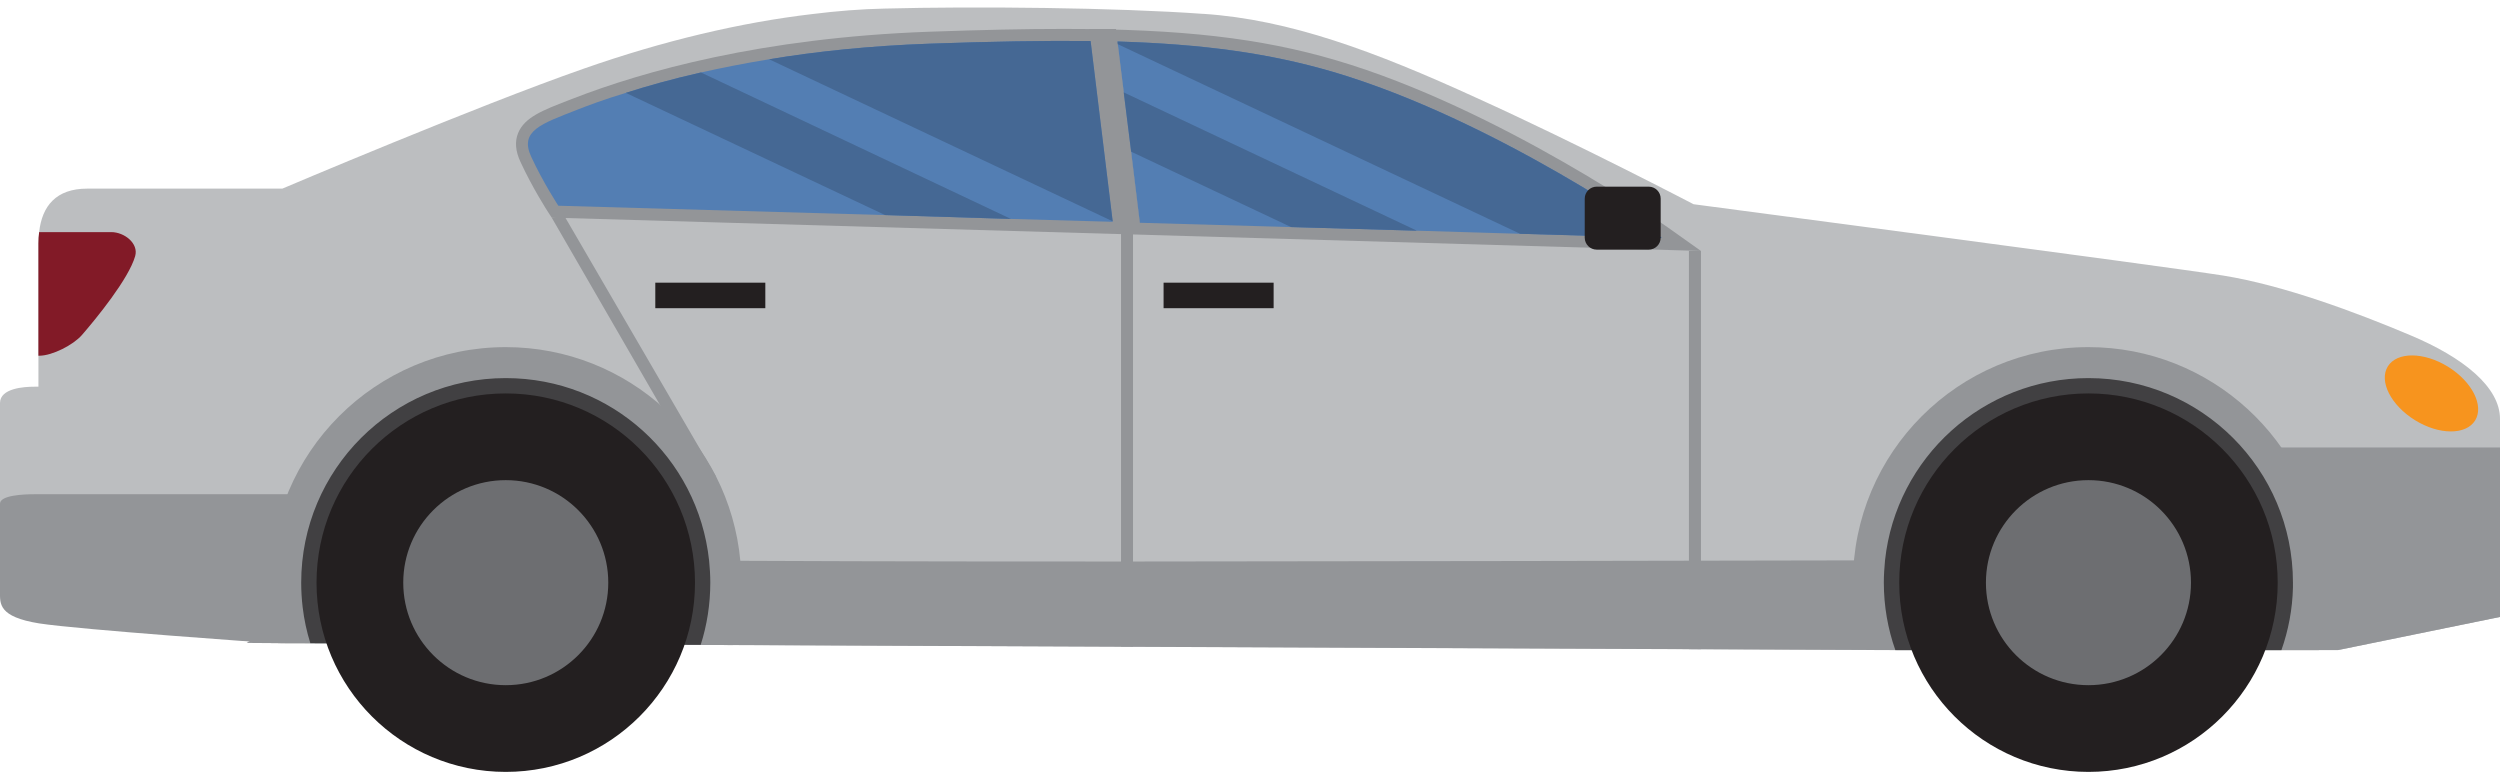 <svg width="100" height="31" viewBox="0 0 100 31" fill="none" xmlns="http://www.w3.org/2000/svg">
<path d="M100 16.755V17.898C100 20.212 100 24.678 100 24.678L93.518 26.003H76.251L14.886 25.734L11.793 25.715H10.852C10.852 25.715 3.17 24.793 1.566 24.361C-0.067 23.909 0 22.997 0 22.19V16.121C0 15.526 0.97 15.468 1.374 15.468H1.537C1.537 15.468 1.537 14.959 1.537 14.229V9.735C1.537 9.581 1.547 9.428 1.566 9.284C1.681 8.237 2.248 7.545 3.487 7.545C4.898 7.545 11.294 7.545 11.294 7.545C11.294 7.545 19.063 4.242 23.356 2.744C26.534 1.63 29.627 0.9 32.479 0.564C33.478 0.439 34.457 0.362 35.389 0.343C38.98 0.247 44.666 0.304 48.113 0.554H48.142C51.59 0.785 54.989 2.052 59.061 3.915C63.152 5.769 67.743 8.169 67.743 8.169C67.743 8.169 86.498 10.638 88.927 11.022C91.357 11.415 94.238 12.491 96.399 13.403C98.56 14.306 100 15.497 100 16.755Z" fill="#BCBEC0"/>
<path d="M100 17.898C100 20.212 100 24.678 100 24.678L93.518 26.003H90.272V17.898H100Z" fill="#939598"/>
<path d="M14.886 19.769V25.734L10.852 25.723C10.852 25.723 3.17 25.187 1.566 24.936C-0.067 24.674 0 24.144 0 23.675V20.148C0 19.803 0.97 19.769 1.374 19.769H14.886Z" fill="#939598"/>
<path d="M92.959 23.306C92.959 24.17 92.844 25.006 92.623 25.803L78.189 25.736L74.434 25.726C74.367 25.496 74.319 25.256 74.271 25.006C74.165 24.458 74.117 23.882 74.117 23.306C74.117 18.101 78.333 13.885 83.538 13.885C88.436 13.885 92.479 17.631 92.921 22.432C92.949 22.72 92.959 23.008 92.959 23.306Z" fill="#939598"/>
<path d="M92.976 24.622L92.755 26.005H75.814L29.315 25.803L28.028 25.793L14.881 25.736L12.413 25.726H11.126L9.868 25.717C9.868 25.717 10.31 25.428 10.963 25.006C11.299 24.795 11.693 24.545 12.106 24.286C13.7 23.296 15.621 22.183 16.043 22.24C16.84 22.346 22.266 22.403 28.364 22.423C28.777 22.432 29.19 22.432 29.613 22.432C35.586 22.461 41.934 22.461 45.074 22.461C50.855 22.461 70.59 22.423 75.401 22.413C76.083 22.413 76.468 22.413 76.468 22.413C76.468 22.413 78.811 19.455 82.47 17.899C85.879 16.449 86.369 18.629 91.718 23.498C92.111 23.863 92.524 24.238 92.976 24.622Z" fill="#939598"/>
<path d="M91.718 23.306V23.498C91.698 24.372 91.535 25.217 91.257 26.005H75.814C75.516 25.16 75.353 24.247 75.353 23.306C75.353 23.008 75.373 22.711 75.401 22.413C75.843 18.312 79.32 15.124 83.535 15.124C88.059 15.124 91.718 18.783 91.718 23.306Z" fill="#414042"/>
<path d="M91.108 23.307C91.108 27.488 87.719 30.876 83.538 30.876C79.358 30.876 75.969 27.488 75.969 23.307C75.969 19.126 79.358 15.737 83.538 15.737C87.719 15.737 91.108 19.126 91.108 23.307Z" fill="#231F20"/>
<path d="M87.639 23.307C87.639 25.572 85.803 27.407 83.538 27.407C81.273 27.407 79.437 25.572 79.437 23.307C79.437 21.042 81.273 19.206 83.538 19.206C85.803 19.206 87.639 21.042 87.639 23.307Z" fill="#6D6E71"/>
<path d="M29.651 23.306C29.651 24.17 29.536 25.006 29.315 25.803L14.881 25.736L11.127 25.726C11.059 25.496 11.011 25.256 10.963 25.006C10.858 24.458 10.809 23.882 10.809 23.306C10.809 18.101 15.025 13.885 20.23 13.885C25.128 13.885 29.171 17.631 29.613 22.432C29.642 22.72 29.651 23.008 29.651 23.306Z" fill="#939598"/>
<path d="M68.038 25.966H67.557V10.038H68.038V25.966Z" fill="#939598"/>
<path d="M5.407 10.244C5.148 11.156 3.842 12.75 3.275 13.403C2.93 13.797 2.094 14.229 1.566 14.229H1.537V9.735C1.537 9.581 1.547 9.428 1.566 9.284H4.447C4.975 9.284 5.551 9.735 5.407 10.244Z" fill="#821A27"/>
<path d="M97.921 14.669C98.885 15.266 99.37 16.228 99.005 16.818C98.639 17.409 97.561 17.403 96.597 16.806C95.633 16.208 95.147 15.246 95.513 14.656C95.879 14.066 96.956 14.072 97.921 14.669Z" fill="#F7941E"/>
<path d="M22.068 8.705L21.931 8.495C21.905 8.455 21.306 7.532 20.817 6.472C20.617 6.039 20.587 5.664 20.724 5.324C20.98 4.693 21.711 4.41 22.722 4.019L22.919 3.943C25.713 2.857 30.451 1.512 37.161 1.269C39.267 1.194 41.025 1.157 42.533 1.157C47.258 1.157 50.417 1.52 53.44 2.41C59.963 4.33 66.68 9.073 66.747 9.121L68.038 10.038L22.068 8.705Z" fill="#939598"/>
<path d="M44.508 8.853V8.872L40.436 8.757L35.404 8.603L22.333 8.229C22.333 8.229 21.728 7.307 21.248 6.27C20.768 5.233 21.652 4.954 23.092 4.388C23.486 4.234 24.139 3.984 25.032 3.715C25.839 3.456 26.847 3.168 28.038 2.899C28.854 2.716 29.766 2.534 30.765 2.371C32.619 2.063 34.76 1.833 37.18 1.747C39.648 1.66 41.752 1.622 43.624 1.641L44.508 8.853Z" fill="#537EB3"/>
<path d="M66.471 9.516L60.804 9.352L56.675 9.228L51.643 9.083L45.593 8.911L45.247 6.068L44.949 3.696L44.709 1.766L44.7 1.66C48.166 1.766 50.769 2.131 53.304 2.87C59.825 4.791 66.471 9.516 66.471 9.516Z" fill="#537EB3"/>
<path d="M45.593 8.911L44.508 8.872L43.624 1.641C43.989 1.641 44.354 1.651 44.7 1.66L45.593 8.911Z" fill="#537EB3"/>
<path d="M45.321 25.861H44.841V9.012H45.321V25.861Z" fill="#939598"/>
<path d="M28.635 19.052H28.05L22.068 8.705L22.573 8.636L28.635 19.052Z" fill="#939598"/>
<path d="M45.602 9.016H44.527L44.508 8.872L43.624 1.641L43.566 1.161H44.642L44.7 1.66L45.593 8.911L45.602 9.016Z" fill="#939598"/>
<path d="M66.471 9.516L60.804 9.352L44.709 1.766L44.7 1.66C48.166 1.766 50.769 2.131 53.304 2.87C59.825 4.791 66.471 9.516 66.471 9.516Z" fill="#456894"/>
<path d="M56.675 9.228L51.643 9.083L45.247 6.068L44.949 3.696L56.675 9.228Z" fill="#456894"/>
<path d="M44.508 8.853L30.765 2.371C32.619 2.063 34.76 1.833 37.18 1.747C39.648 1.66 41.752 1.622 43.624 1.641L44.508 8.853Z" fill="#456894"/>
<path d="M40.436 8.757L35.404 8.603L25.032 3.715C25.839 3.456 26.847 3.168 28.038 2.899L40.436 8.757Z" fill="#456894"/>
<path d="M28.412 23.306C28.412 24.17 28.278 25.015 28.028 25.793L14.881 25.736L12.413 25.726C12.269 25.265 12.164 24.785 12.106 24.286C12.068 23.969 12.048 23.633 12.048 23.306C12.048 18.783 15.707 15.124 20.23 15.124C24.456 15.124 27.923 18.312 28.364 22.423C28.393 22.711 28.412 23.008 28.412 23.306Z" fill="#414042"/>
<path d="M27.8 23.307C27.8 27.488 24.411 30.876 20.23 30.876C16.05 30.876 12.661 27.488 12.661 23.307C12.661 19.126 16.05 15.737 20.23 15.737C24.411 15.737 27.8 19.126 27.8 23.307Z" fill="#231F20"/>
<path d="M24.331 23.307C24.331 25.572 22.495 27.407 20.23 27.407C17.966 27.407 16.13 25.572 16.13 23.307C16.13 21.042 17.966 19.206 20.23 19.206C22.495 19.206 24.331 21.042 24.331 23.307Z" fill="#6D6E71"/>
<path d="M46.543 12.328H50.945V11.307H46.543V12.328Z" fill="#231F20"/>
<path d="M26.212 12.328H30.613V11.307H26.212V12.328Z" fill="#231F20"/>
<path d="M63.389 9.506C63.389 9.771 63.604 9.986 63.87 9.986H65.947C66.212 9.986 66.427 9.771 66.427 9.506V7.946C66.427 7.68 66.212 7.466 65.947 7.466H63.87C63.604 7.466 63.389 7.68 63.389 7.946V9.506Z" fill="#231F20"/>
</svg>
